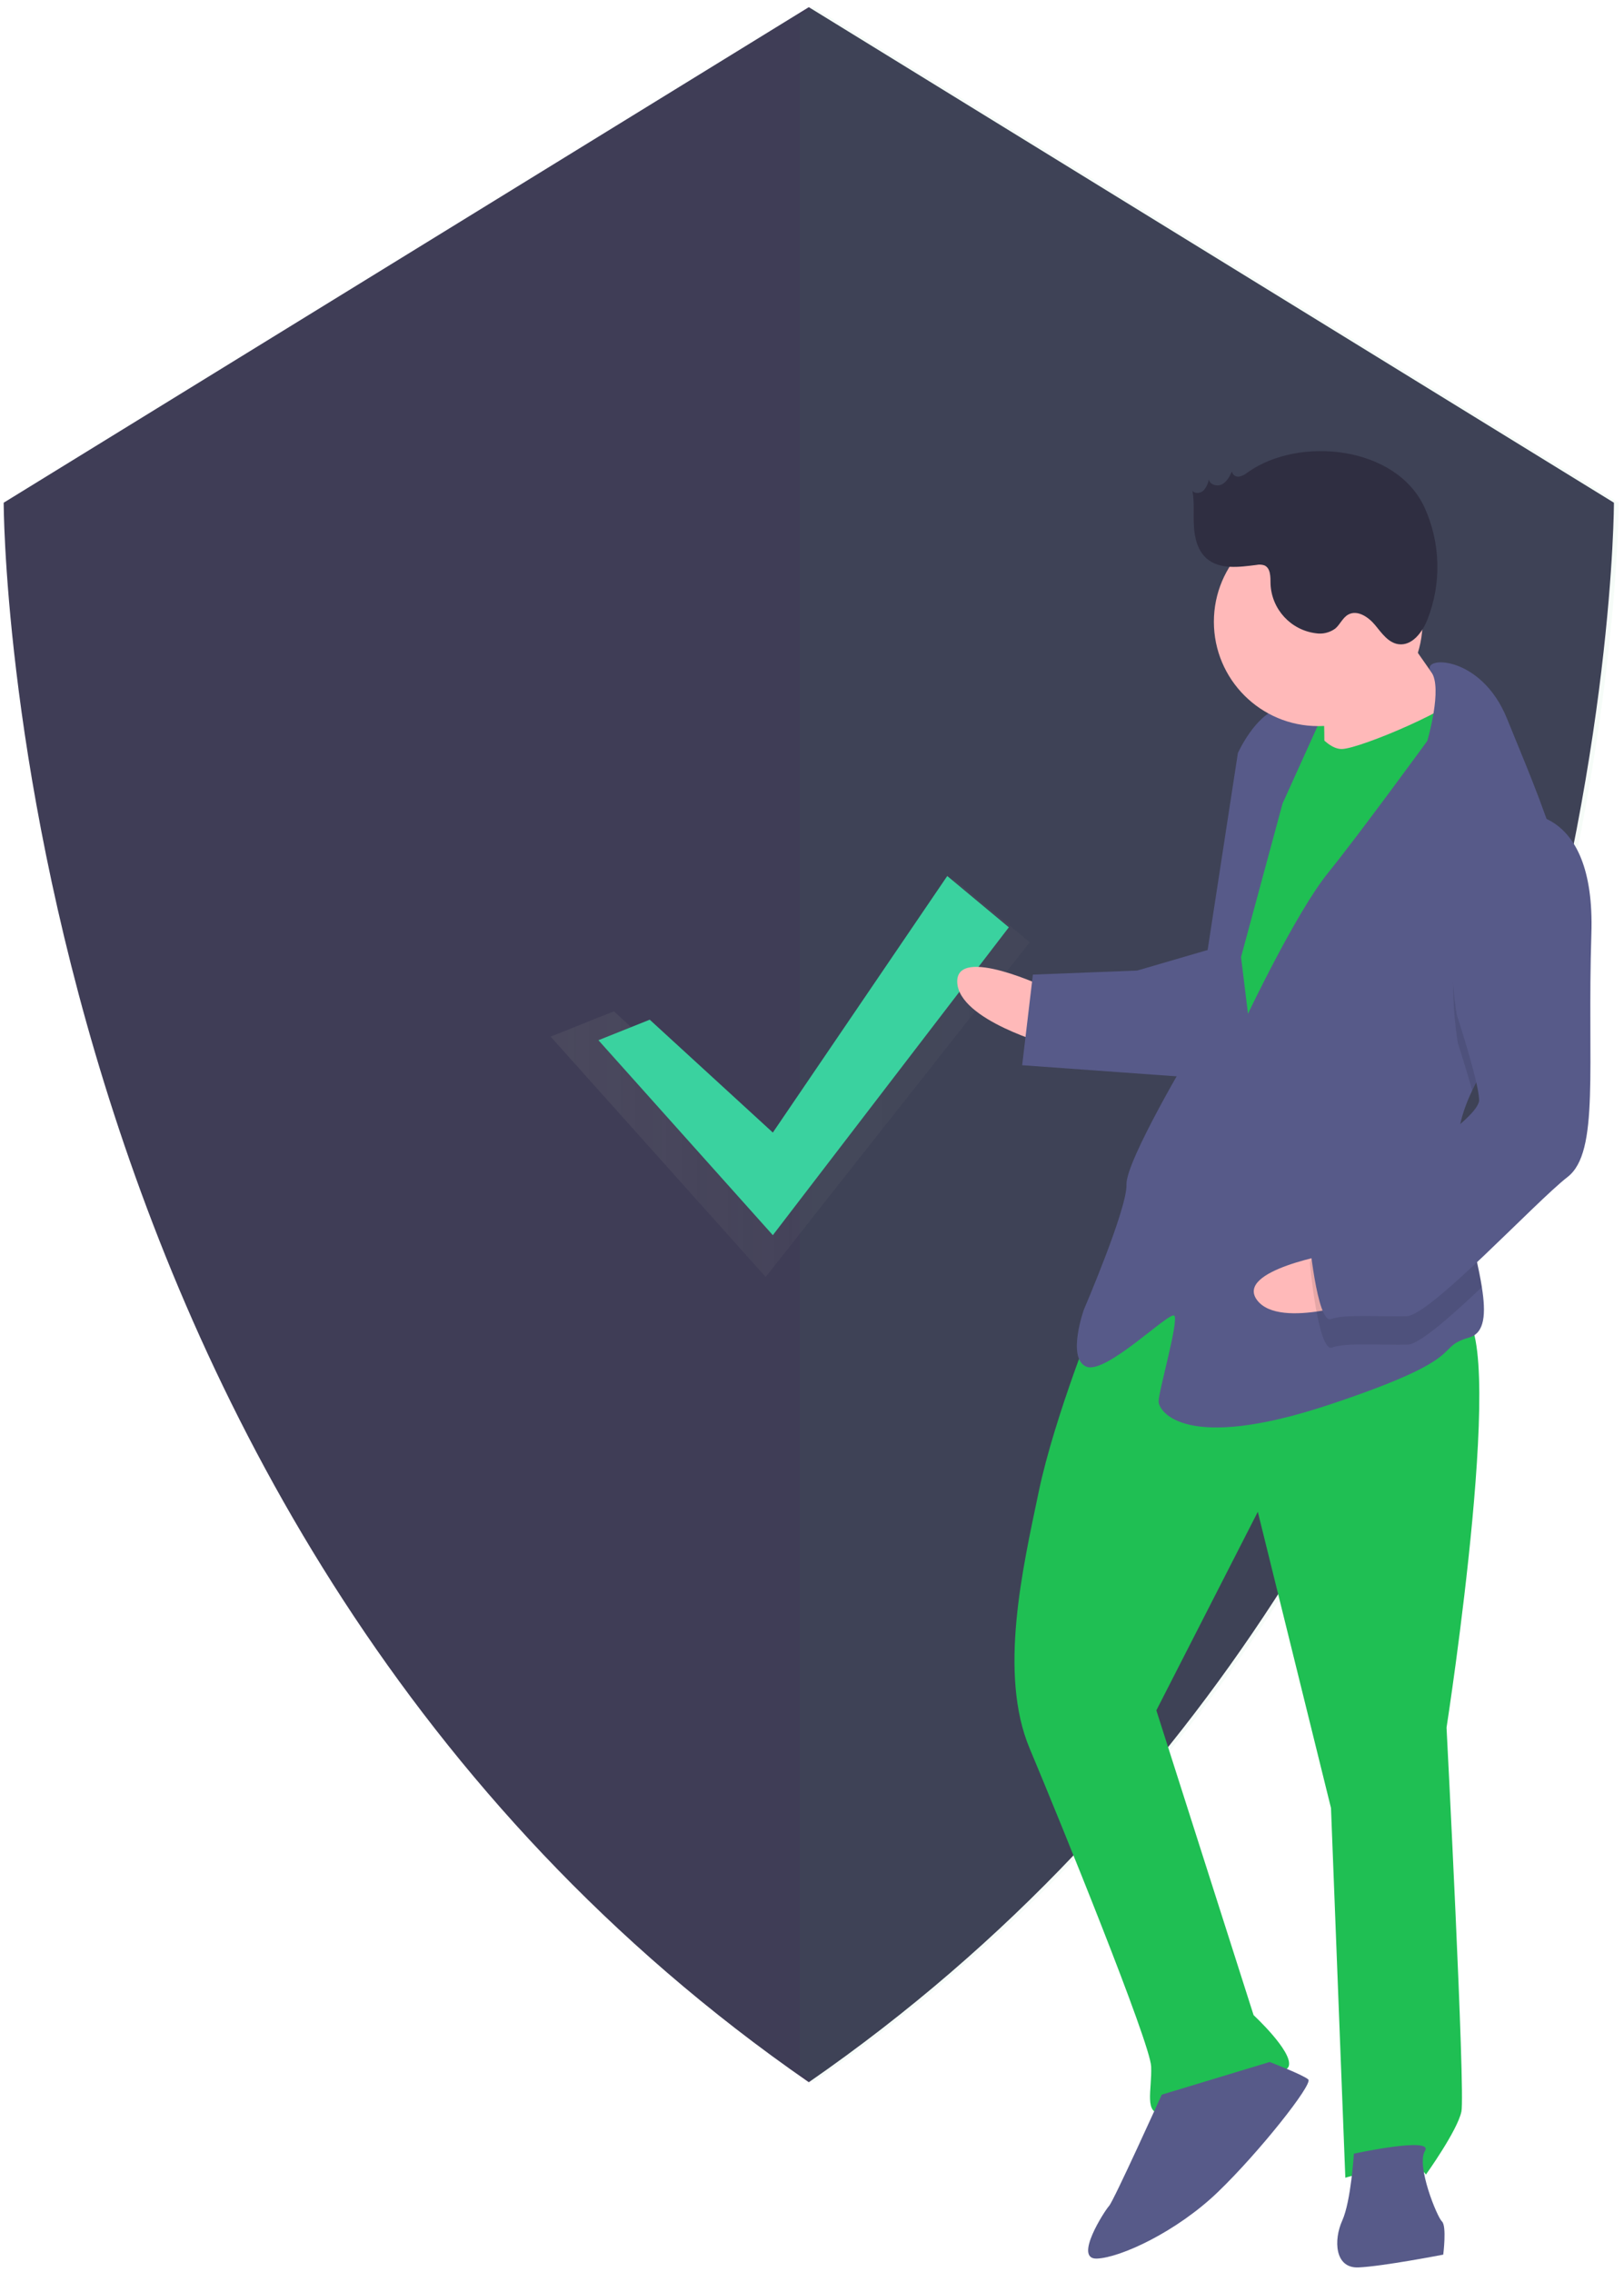 <?xml version="1.0" encoding="UTF-8"?>
<svg width="168px" height="235px" viewBox="0 0 168 235" version="1.1" xmlns="http://www.w3.org/2000/svg" xmlns:xlink="http://www.w3.org/1999/xlink">
    <!-- Generator: Sketch 59.1 (86144) - https://sketch.com -->
    <title>undraw_Security_on_ff2u</title>
    <desc>Created with Sketch.</desc>
    <defs>
        <linearGradient x1="-6.23138374e-05%" y1="50%" x2="100%" y2="50%" id="linearGradient-1">
            <stop stop-color="#808080" stop-opacity="0.25" offset="0%"></stop>
            <stop stop-color="#808080" stop-opacity="0.12" offset="53.514%"></stop>
            <stop stop-color="#808080" stop-opacity="0.1" offset="100%"></stop>
        </linearGradient>
    </defs>
    <g id="Page-1" stroke="none" stroke-width="1" fill="none" fill-rule="evenodd">
        <g id="Homepage" transform="translate(-628.852, -1525.41)">
            <g id="services-section" transform="translate(129.852, 1396.41)">
                <g id="Security" transform="translate(399, 64.133)">
                    <g id="undraw_Security_on_ff2u" transform="translate(100.166, 65.378)">
                        <path d="M83.504,0.23 L0.215,51.485 C0.215,51.485 0.215,157.197 83.504,214.859 C166.792,157.197 166.792,51.485 166.792,51.485 L83.504,0.23 Z" id="Path" fill="#3F3D56"></path>
                        <path d="M84.001,0.23 L82.577,1.107 L82.577,213.859 C83.05,214.193 83.523,214.528 84.001,214.859 C167.29,157.197 167.29,51.485 167.29,51.485 L84.001,0.23 Z" id="Path" fill="#1FBF53" opacity="0.04"></path>
                        <g id="Group" opacity="0.7" transform="translate(56.513, 90.175)" fill="url(#linearGradient-1)">
                            <polygon id="Path" points="6.827 13.918 22.528 28.31 41.992 0.232 49.843 6.774 22.528 41.395 0.284 16.535"></polygon>
                        </g>
                        <polygon id="Path" fill="#3AD29F" points="67.046 104.957 79.783 116.632 97.826 90.097 104.195 95.404 79.783 127.246 61.739 107.08"></polygon>
                        <polygon id="Rectangle" fill="#1FBF53" transform="translate(135.914, 75.348) rotate(-2.221) translate(-135.914, -75.348) " points="132.479 70.933 139.348 70.933 139.348 79.764 132.479 79.764"></polygon>
                        <path d="M108.212,101.709 C108.212,101.709 98.707,97.168 98.859,101.09 C99.012,105.012 108.441,107.592 108.441,107.592 L108.212,101.709 Z" id="Path" fill="#FFB9B9"></path>
                        <path d="M113.427,134.895 C113.427,134.895 108.943,145.87 107.286,153.791 C105.629,161.711 103.106,172.611 106.352,180.341 C109.597,188.071 118.825,210.79 118.92,213.241 C119.015,215.693 118.13,218.182 120.091,218.106 C122.052,218.03 132.724,214.67 133.157,213.18 C133.59,211.69 129.516,207.92 129.516,207.92 L119.456,176.396 L129.952,155.858 L137.523,186.497 L139.006,224.737 C139.006,224.737 146.284,222.491 147.341,224.414 C147.341,224.414 150.601,219.869 151.015,217.889 C151.43,215.909 149.476,178.178 149.476,178.178 C149.476,178.178 156.156,135.202 150.763,135.411 C145.37,135.62 124.247,122.691 113.427,134.895 Z" id="Path" fill="#1FBF53"></path>
                        <path d="M120.015,216.145 C120.015,216.145 115.04,227.14 114.569,227.649 C114.098,228.158 110.856,233.194 113.307,233.099 C115.759,233.004 121.547,230.324 125.807,226.231 C130.067,222.138 135.684,215.046 135.175,214.575 C134.666,214.104 131.177,212.766 131.177,212.766 L120.015,216.145 Z" id="Path" fill="#575A89"></path>
                        <path d="M139.892,222.248 C139.892,222.248 139.591,227.17 138.687,229.169 C137.782,231.168 137.897,234.109 140.348,234.014 C142.799,233.919 149.135,232.691 149.135,232.691 C149.135,232.691 149.511,229.731 149.001,229.26 C148.492,228.788 146.322,223.472 147.245,221.963 C148.169,220.454 139.892,222.248 139.892,222.248 Z" id="Path" fill="#575A89"></path>
                        <path d="M143.518,62.533 C143.518,62.533 148.744,70.677 150.781,72.562 C152.818,74.447 147.087,78.598 147.087,78.598 L136.83,79.977 C136.83,79.977 136.959,70.643 136.43,69.682 C135.902,68.72 143.518,62.533 143.518,62.533 Z" id="Path" fill="#FFB9B9"></path>
                        <path d="M134.602,73.19 C134.602,73.19 136.716,77.036 138.677,76.96 C140.638,76.884 150.781,72.562 151.214,71.073 C151.647,69.583 154.574,81.744 154.574,81.744 L129.754,125.424 L123.7,121.239 L126.633,95.594 L129.042,81.752 L134.602,73.19 Z" id="Path" fill="#1FBF53"></path>
                        <path d="M152.13,112.281 C151.14,114.352 150.521,116.512 150.607,118.723 C150.611,118.821 150.615,118.919 150.623,119.017 C150.858,123.554 152.53,128.802 153.129,132.619 C153.565,135.356 153.441,137.354 151.839,137.824 C147.955,138.957 152.405,139.766 137.378,144.768 C122.351,149.769 119.729,145.452 119.691,144.472 C119.653,143.491 121.819,136.042 121.309,135.571 C120.8,135.1 114.184,141.739 112.185,140.835 C110.186,139.93 111.957,134.952 111.957,134.952 C111.957,134.952 116.46,124.466 116.365,122.015 C116.27,119.563 123.186,108.002 123.186,108.002 L127.891,77.378 C127.891,77.378 129.7,73.38 132.132,72.795 C134.564,72.209 136.582,73.604 136.582,73.604 L132.512,82.6 L128.218,98.478 L128.936,104.342 C128.936,104.342 133.93,93.838 137.21,89.783 C140.49,85.727 147.482,76.127 147.482,76.127 C147.482,76.127 149.115,70.619 147.882,68.973 C146.65,67.322 153.023,67.074 155.741,73.843 C157.181,77.43 159.519,82.78 160.984,87.761 C162.289,92.173 162.906,96.298 161.613,98.656 C159.636,102.258 154.664,106.993 152.13,112.281 Z" id="Path" fill="#575A89"></path>
                        <path d="M161.613,98.656 C159.636,102.258 154.664,106.993 152.13,112.281 C151.468,109.896 150.66,107.428 150.66,107.428 C150.66,107.428 147.562,90.854 156.725,86.571 C158.243,86.424 159.762,86.848 160.984,87.761 C162.289,92.173 162.906,96.298 161.613,98.656 Z" id="Path" fill="#000000" opacity="0.1"></path>
                        <path d="M125.238,97.612 L117.47,99.877 L106.685,100.295 L105.575,109.667 L123.3,110.944 C123.3,110.944 127.728,98.497 125.238,97.612 Z" id="Path" fill="#575A89"></path>
                        <path d="M137.905,129.123 C137.905,129.123 127.513,130.847 129.885,133.975 C132.257,137.102 141.463,133.814 141.463,133.814 L137.905,129.123 Z" id="Path" fill="#FFB9B9"></path>
                        <path d="M150.623,119.017 C150.858,123.554 152.53,128.802 153.129,132.619 C149.819,135.752 146.671,138.515 145.484,138.561 C143.033,138.657 139.092,138.318 137.64,138.866 C136.188,139.413 135.337,130.117 135.337,130.117 C135.337,130.117 136.203,127.137 140.068,125.515 C142.677,124.417 147.678,121.439 150.623,119.017 Z" id="Path" fill="#000000" opacity="0.1"></path>
                        <path d="M156.611,83.629 C156.611,83.629 164.908,82.326 164.459,96.091 C164.011,109.856 165.334,118.643 161.997,121.227 C158.66,123.812 147.822,135.525 145.37,135.62 C142.919,135.715 138.978,135.377 137.526,135.924 C136.074,136.471 135.223,127.175 135.223,127.175 C135.223,127.175 136.089,124.196 139.954,122.573 C143.819,120.95 152.925,115.196 152.849,113.235 C152.773,111.274 150.546,104.486 150.546,104.486 C150.546,104.486 147.448,87.913 156.611,83.629 Z" id="Path" fill="#575A89"></path>
                        <circle id="Oval" fill="#FFB9B9" cx="136.202" cy="63.799" r="10.794"></circle>
                        <path d="M128.934,48.328 C128.674,48.552 128.362,48.709 128.027,48.784 C127.676,48.846 127.341,48.614 127.276,48.264 C127.029,48.776 126.751,49.322 126.247,49.584 C125.742,49.847 124.963,49.627 124.89,49.063 C124.816,49.491 124.627,49.891 124.342,50.219 C124.03,50.517 123.462,50.593 123.189,50.258 C123.41,51.464 123.274,52.705 123.343,53.93 C123.412,55.155 123.739,56.453 124.664,57.259 C126.014,58.433 128.043,58.143 129.818,57.921 C130.087,57.864 130.365,57.88 130.626,57.965 C131.291,58.248 131.26,59.173 131.269,59.896 C131.381,62.513 133.367,64.667 135.967,64.99 C136.672,65.099 137.391,64.924 137.966,64.503 C138.47,64.075 138.727,63.379 139.305,63.058 C140.244,62.536 141.384,63.298 142.071,64.124 C142.757,64.951 143.434,65.968 144.498,66.119 C145.906,66.319 146.977,64.885 147.503,63.564 C148.969,59.825 148.862,55.652 147.207,51.993 C144.269,45.588 134.231,44.575 128.934,48.328 Z" id="Path" fill="#2F2E41"></path>
                    </g>
                </g>
            </g>
        </g>
    </g>
</svg>